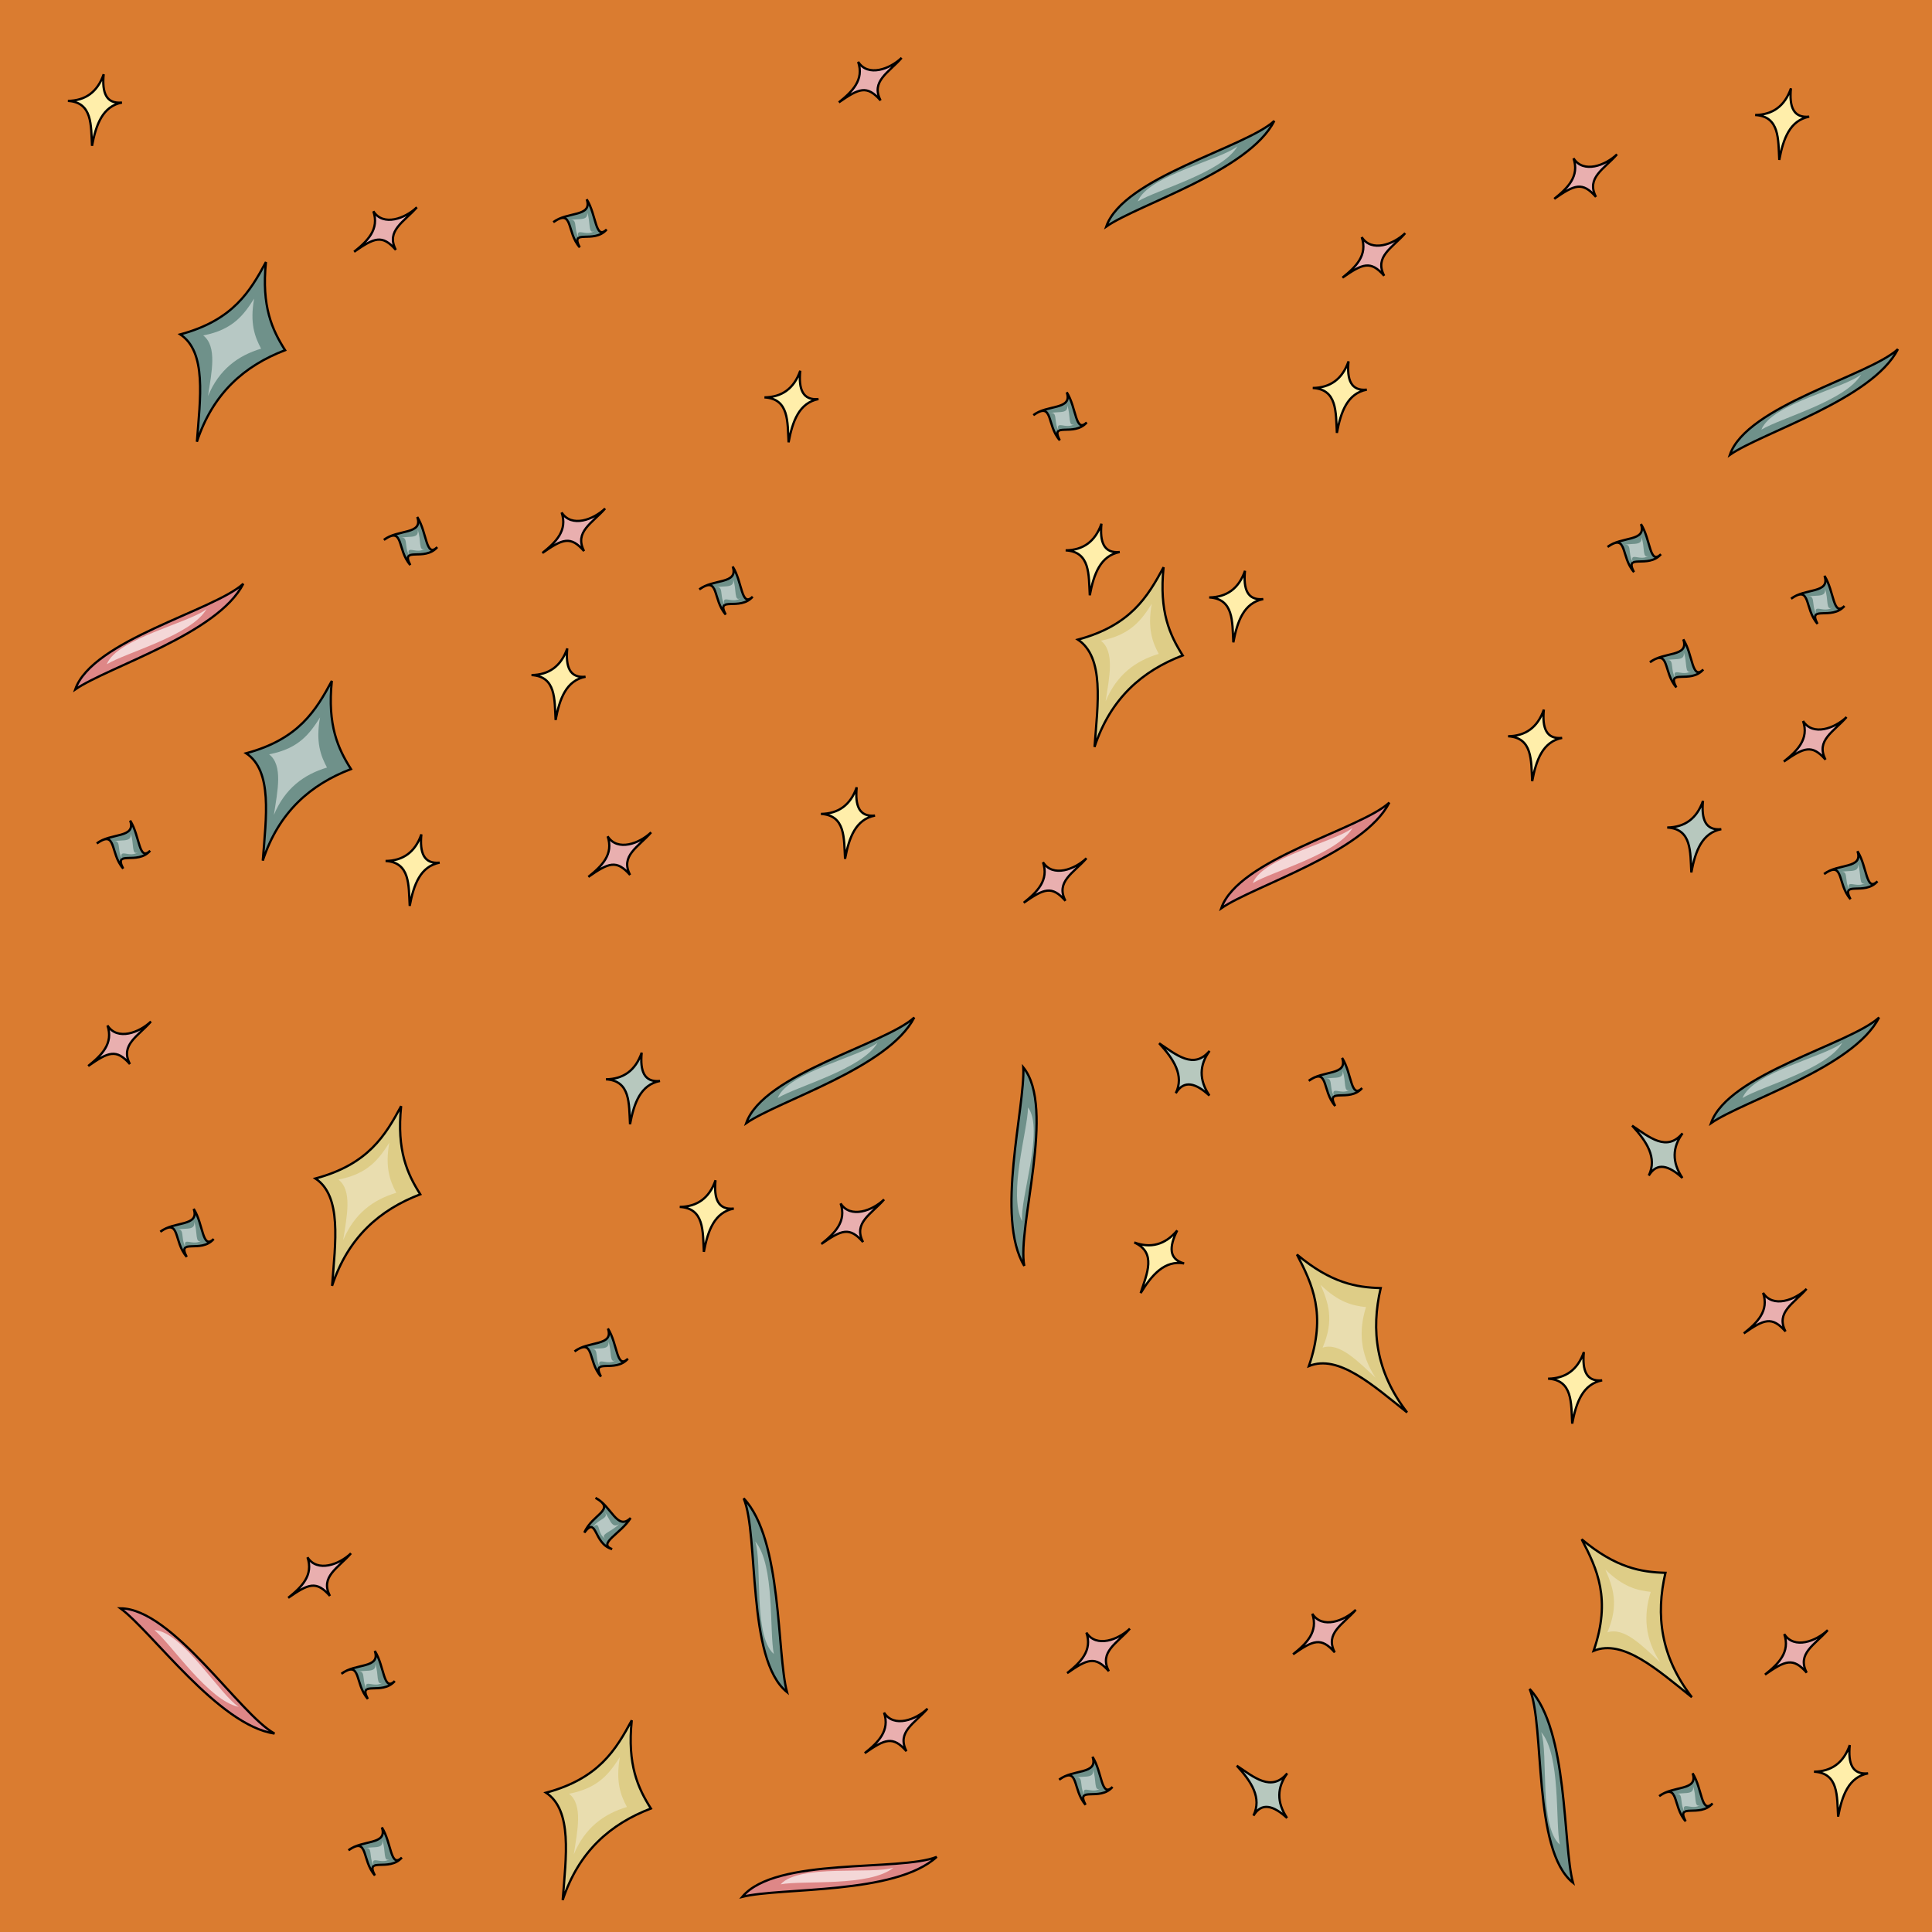 <?xml version="1.0" encoding="UTF-8" standalone="no"?>
<svg
    xmlns:dc="http://purl.org/dc/elements/1.1/"
    xmlns:cc="http://creativecommons.org/ns#"
    xmlns:rdf="http://www.w3.org/1999/02/22-rdf-syntax-ns#"
    xmlns:svg="http://www.w3.org/2000/svg"
    xmlns="http://www.w3.org/2000/svg"
    xmlns:xlink="http://www.w3.org/1999/xlink"
    xmlns:sodipodi="http://sodipodi.sourceforge.net/DTD/sodipodi-0.dtd"
    xmlns:inkscape="http://www.inkscape.org/namespaces/inkscape"
    height="128mm"
    id="svg8"
    version="1.1"
    viewBox="0 0 128 128"
    width="128mm"
    sodipodi:docname="background.svg"
    inkscape:version="0.92.2 2405546, 2018-03-11">
   <rect x="0" y="0" width="128" height="128" fill="#333333" stroke="none"/>
   <defs
       id="rmid-defs2" />
   <sodipodi:namedview
       bordercolor="#666666"
       borderopacity="1.0"
       id="rmid-base"
       pagecolor="#ffffff"
       showgrid="true"
       showguides="false"
       inkscape:current-layer="rmid-background"
       inkscape:cx="148.554"
       inkscape:cy="184.104"
       inkscape:document-units="mm"
       inkscape:pageopacity="0.0"
       inkscape:pageshadow="2"
       inkscape:snap-global="false"
       inkscape:window-height="1029"
       inkscape:window-maximized="0"
       inkscape:window-width="1678"
       inkscape:window-x="1"
       inkscape:window-y="516"
       inkscape:zoom="1.2">
      <inkscape:grid
          id="rmid-grid882"
          spacingx="32"
          spacingy="32"
          type="xygrid"
          units="mm" />
   </sodipodi:namedview>
   <g
       id="rmid-background"
       inkscape:groupmode="layer"
       inkscape:label="rmid-background"
       sodipodi:insensitive="true">
      <g
          id="0_rmid-base"
          style="fill:#da7c30">
         <rect
             height="32"
             id="rmid-0_greenbg"
             style="stroke-width:3.137;stroke-linejoin:bevel"
             width="32"
             x="0"
             y="0" />
      </g>
      <use
          height="100%"
          id="rmid-0b00"
          width="100%"
          x="32"
          y="0"
          xlink:href="#0_rmid-base" />
      <use
          height="100%"
          id="rmid-0b01"
          width="100%"
          x="64"
          y="0"
          xlink:href="#0_rmid-base" />
      <use
          height="100%"
          id="rmid-0b02"
          width="100%"
          x="96"
          y="0"
          xlink:href="#0_rmid-base" />
      <use
          height="100%"
          id="rmid-0b10"
          width="100%"
          x="0"
          y="32"
          xlink:href="#0_rmid-base" />
      <use
          height="100%"
          id="rmid-0b11"
          width="100%"
          x="32"
          y="32"
          xlink:href="#0_rmid-base" />
      <use
          height="100%"
          id="rmid-0b12"
          width="100%"
          x="64"
          y="32"
          xlink:href="#0_rmid-base" />
      <use
          height="100%"
          id="rmid-0b13"
          width="100%"
          x="96"
          y="32"
          xlink:href="#0_rmid-base" />
      <use
          height="100%"
          id="rmid-0b20"
          width="100%"
          x="0"
          y="64"
          xlink:href="#0_rmid-base" />
      <use
          height="100%"
          id="rmid-0b21"
          width="100%"
          x="32"
          y="64"
          xlink:href="#0_rmid-base" />
      <use
          height="100%"
          id="rmid-0b22"
          width="100%"
          x="64"
          y="64"
          xlink:href="#0_rmid-base" />
      <use
          height="100%"
          id="rmid-0b23"
          width="100%"
          x="96"
          y="64"
          xlink:href="#0_rmid-base" />
      <use
          height="100%"
          id="rmid-0b30"
          width="100%"
          x="0"
          y="96"
          xlink:href="#0_rmid-base" />
      <use
          height="100%"
          id="rmid-0b31"
          width="100%"
          x="32"
          y="96"
          xlink:href="#0_rmid-base" />
      <use
          height="100%"
          id="rmid-0b32"
          width="100%"
          x="64"
          y="96"
          xlink:href="#0_rmid-base" />
      <use
          height="100%"
          id="rmid-0b33"
          width="100%"
          x="96"
          y="96"
          xlink:href="#0_rmid-base" />
      <g
          id="g2104"
          style="paint-order:markers stroke fill"
          transform="translate(5.769,2.027)">
         <path
             sodipodi:nodetypes="ccccc"
             inkscape:connector-curvature="0"
             id="path2085"
             d="M 7.276,27.238 C 7.495,24.365 7.939,21.299 6.174,20.127 9.67,19.189 10.801,17.277 11.851,15.332 11.549,18.276 12.261,19.825 13.119,21.174 10.44,22.199 8.341,24.013 7.276,27.238 Z"
             style="fill:#6f918a;stroke:#000000;stroke-width:0.15" />
         <path
             sodipodi:nodetypes="ccccc"
             inkscape:connector-curvature="0"
             id="path2085-6"
             d="M 8.011,24.214 C 8.254,22.619 8.632,20.925 7.695,20.196 9.688,19.819 10.4,18.799 11.068,17.756 10.775,19.388 11.108,20.284 11.53,21.073 9.991,21.533 8.742,22.458 8.011,24.214 Z"
             style="fill:#b7c8c4;stroke-width:0.084" />
      </g>
      <path
          style="fill:#ffeeaa;stroke:#000000;stroke-width:0.15;paint-order:markers stroke fill"
          d="M 6.097,9.66 C 6.02,8.295 6.133,6.774 4.498,6.684 5.647,6.67 6.455,6.109 6.869,4.92 6.75,6.133 7.027,6.9 8.081,6.794 6.8,7.041 6.36,8.249 6.097,9.66 Z"
          id="path2085-0"
          inkscape:connector-curvature="0"
          sodipodi:nodetypes="ccccc" />
      <path
          style="fill:#e9afaf;stroke:#000000;stroke-width:0.15;paint-order:markers stroke fill"
          d="M 26.223,16.553 C 25.321,15.525 24.804,15.746 23.46,16.682 24.357,15.963 25.144,15.19 24.737,13.997 25.391,15.026 26.854,14.467 27.618,13.734 26.761,14.718 25.56,15.28 26.223,16.553 Z"
          id="path2085-0-3"
          inkscape:connector-curvature="0"
          sodipodi:nodetypes="ccccc" />
      <g
          id="g2228">
         <path
             sodipodi:nodetypes="ccccc"
             inkscape:connector-curvature="0"
             id="path2085-0-3-2"
             d="M 38.408,16.387 C 37.506,15.359 38.002,13.787 36.659,14.722 37.556,14.004 39.278,14.399 38.871,13.207 39.525,14.236 39.429,15.938 40.194,15.205 39.336,16.189 37.745,15.113 38.408,16.387 Z"
             style="fill:#6f918a;stroke:#000000;stroke-width:0.15;paint-order:markers stroke fill" />
         <path
             inkscape:transform-center-y="-0.330729"
             inkscape:transform-center-x="-1.04731"
             sodipodi:nodetypes="ccccc"
             inkscape:connector-curvature="0"
             id="path2085-0-3-2-0"
             d="M 38.331,15.743 C 37.947,15.098 38.373,14.298 37.553,14.669 38.109,14.37 39,14.757 38.9,14.072 39.15,14.693 38.928,15.602 39.414,15.283 38.852,15.729 38.101,14.989 38.331,15.743 Z"
             style="fill:#b7c8c4;stroke-width:0.082;paint-order:markers stroke fill" />
      </g>
      <use
          x="0"
          y="0"
          xlink:href="#path2085-0-3"
          id="use2175"
          transform="translate(32.117,-9.9)"
          width="100%"
          height="100%" />
      <use
          x="0"
          y="0"
          xlink:href="#path2085-0"
          id="use2177"
          transform="translate(46.149,19.644)"
          width="100%"
          height="100%" />
      <g
          id="g2244">
         <path
             sodipodi:nodetypes="ccc"
             inkscape:connector-curvature="0"
             id="path2085-0-3-1"
             d="M 73.291,15.012 C 74.42,11.747 82.487,9.791 84.426,8.011 82.728,11.345 75.46,13.513 73.291,15.012 Z"
             style="fill:#6f918a;stroke:#000000;stroke-width:0.15;paint-order:markers stroke fill" />
         <path
             sodipodi:nodetypes="ccc"
             inkscape:connector-curvature="0"
             id="path2085-0-3-1-5"
             d="M 75.38,13.344 C 76.058,11.625 80.838,10.619 81.991,9.686 80.977,11.44 76.669,12.56 75.38,13.344 Z"
             style="fill:#b7c8c4;stroke-width:0.084;paint-order:markers stroke fill" />
      </g>
      <use
          x="0"
          y="0"
          xlink:href="#path2085-0"
          id="use2224"
          transform="translate(82.475,19.021)"
          width="100%"
          height="100%" />
      <use
          x="0"
          y="0"
          xlink:href="#g2228"
          id="use2230"
          transform="translate(31.805,12.784)"
          width="100%"
          height="100%" />
      <use
          x="0"
          y="0"
          xlink:href="#g2228"
          id="use2232"
          transform="translate(9.672,24.329)"
          width="100%"
          height="100%" />
      <use
          x="0"
          y="0"
          xlink:href="#use2232"
          id="use2234"
          transform="translate(40.378,32.556)"
          width="100%"
          height="100%" />
      <use
          x="0"
          y="0"
          xlink:href="#use2234"
          id="use2236"
          transform="translate(-16.537,46.302)"
          width="100%"
          height="100%" />
      <g
          style="paint-order:markers stroke fill"
          id="use2238"
          transform="translate(65.239,22.249)">
         <path
             style="fill:#decd87;stroke:#000000;stroke-width:0.15"
             d="M 7.276,27.238 C 7.495,24.365 7.939,21.299 6.174,20.127 9.67,19.189 10.801,17.277 11.851,15.332 11.549,18.276 12.261,19.825 13.119,21.174 10.44,22.199 8.341,24.013 7.276,27.238 Z"
             id="path2271"
             inkscape:connector-curvature="0"
             sodipodi:nodetypes="ccccc" />
         <path
             style="fill:#e9ddaf;stroke-width:0.084"
             d="M 8.011,24.214 C 8.254,22.619 8.632,20.925 7.695,20.196 9.688,19.819 10.4,18.799 11.068,17.756 10.775,19.388 11.108,20.284 11.53,21.073 9.991,21.533 8.742,22.458 8.011,24.214 Z"
             id="path2273"
             inkscape:connector-curvature="0"
             sodipodi:nodetypes="ccccc" />
      </g>
      <use
          x="0"
          y="0"
          xlink:href="#use2175"
          id="use2240"
          transform="translate(-16.596,51.313)"
          width="100%"
          height="100%" />
      <g
          id="use2246"
          style="fill:#e9afaf"
          transform="translate(-68.307,30.665)">
         <path
             style="fill:#de8787;stroke:#000000;stroke-width:0.15;paint-order:markers stroke fill"
             d="M 73.291,15.012 C 74.42,11.747 82.487,9.791 84.426,8.011 82.728,11.345 75.46,13.513 73.291,15.012 Z"
             id="path2277"
             inkscape:connector-curvature="0"
             sodipodi:nodetypes="ccc" />
         <path
             style="fill:#f4d7d7;stroke-width:0.084;paint-order:markers stroke fill"
             d="M 75.38,13.344 C 76.058,11.625 80.838,10.619 81.991,9.686 80.977,11.44 76.669,12.56 75.38,13.344 Z"
             id="path2279"
             inkscape:connector-curvature="0"
             sodipodi:nodetypes="ccc" />
      </g>
      <path
          sodipodi:nodetypes="ccccc"
          inkscape:connector-curvature="0"
          id="use2248"
          d="M 41.742,74.483 C 41.665,73.118 41.778,71.597 40.144,71.507 41.292,71.493 42.1,70.932 42.514,69.743 42.395,70.956 42.672,71.723 43.727,71.617 42.445,71.864 42.005,73.072 41.742,74.483 Z"
          style="fill:#b7c8be;stroke:#000000;stroke-width:0.15;paint-order:markers stroke fill" />
      <use
          x="0"
          y="0"
          xlink:href="#path2085-0-3"
          id="use2293"
          transform="translate(65.481,1.715)"
          width="100%"
          height="100%" />
      <use
          x="0"
          y="0"
          xlink:href="#use2246"
          id="use2295"
          transform="translate(75.927,14.499)"
          width="100%"
          height="100%" />
      <use
          x="0"
          y="0"
          xlink:href="#path2085-0"
          id="use2297"
          transform="translate(49.89,47.24)"
          width="100%"
          height="100%" />
      <use
          x="0"
          y="0"
          xlink:href="#g2244"
          id="use2299"
          transform="translate(-23.854,59.401)"
          width="100%"
          height="100%" />
      <use
          x="0"
          y="0"
          xlink:href="#use2234"
          id="use2301"
          transform="translate(-48.643,17.929)"
          width="100%"
          height="100%" />
      <use
          x="0"
          y="0"
          xlink:href="#use2240"
          id="use2303"
          transform="translate(15.435,24.322)"
          width="100%"
          height="100%" />
      <use
          x="0"
          y="0"
          xlink:href="#use2297"
          id="use2305"
          transform="translate(-9.354,26.037)"
          width="100%"
          height="100%" />
      <use
          x="0"
          y="0"
          xlink:href="#g2104"
          id="use2307"
          transform="translate(4.365,27.752)"
          width="100%"
          height="100%" />
      <use
          x="0"
          y="0"
          xlink:href="#g2228"
          id="use2309"
          transform="translate(-30.246,41.159)"
          width="100%"
          height="100%" />
      <use
          x="0"
          y="0"
          xlink:href="#use2309"
          id="use2311"
          transform="translate(19.021,-20.112)"
          width="100%"
          height="100%" />
      <use
          x="0"
          y="0"
          xlink:href="#use2177"
          id="use2313"
          transform="translate(-25.101,30.714)"
          width="100%"
          height="100%" />
      <use
          x="0"
          y="0"
          xlink:href="#path2085-0-3"
          id="use2315"
          transform="translate(12.473,19.956)"
          width="100%"
          height="100%" />
      <use
          x="0"
          y="0"
          xlink:href="#use2315"
          id="use2317"
          transform="translate(-30.09,33.988)"
          width="100%"
          height="100%" />
      <use
          x="0"
          y="0"
          xlink:href="#use2317"
          id="use2319"
          transform="translate(13.252,35.235)"
          width="100%"
          height="100%" />
      <use
          x="0"
          y="0"
          xlink:href="#use2319"
          id="use2321"
          transform="translate(38.197,10.29)"
          width="100%"
          height="100%" />
      <use
          x="0"
          y="0"
          xlink:href="#use2236"
          id="use2323"
          transform="translate(-47.552,-7.016)"
          width="100%"
          height="100%" />
      <use
          x="0"
          y="0"
          xlink:href="#use2238"
          id="use2325"
          transform="translate(-50.514,35.703)"
          width="100%"
          height="100%" />
      <use
          x="0"
          y="0"
          xlink:href="#use2175"
          id="use2327"
          transform="translate(47.396,6.392)"
          width="100%"
          height="100%" />
      <use
          x="0"
          y="0"
          xlink:href="#path2085-0"
          id="use2329"
          transform="translate(111.785,0.935)"
          width="100%"
          height="100%" />
      <use
          x="0"
          y="0"
          xlink:href="#g2244"
          id="use2331"
          transform="translate(41.316,15.123)"
          width="100%"
          height="100%" />
      <use
          x="0"
          y="0"
          xlink:href="#use2309"
          id="use2333"
          transform="translate(4.209,25.725)"
          width="100%"
          height="100%" />
      <use
          x="0"
          y="0"
          xlink:href="#use2305"
          id="use2335"
          transform="translate(35.079,-40.38)"
          width="100%"
          height="100%" />
      <use
          x="0"
          y="0"
          xlink:href="#use2335"
          id="use2337"
          transform="translate(-9.51,-3.118)"
          width="100%"
          height="100%" />
      <use
          x="0"
          y="0"
          xlink:href="#use2303"
          id="use2339"
          transform="translate(13.408,-22.607)"
          width="100%"
          height="100%" />
      <use
          x="0"
          y="0"
          xlink:href="#path2085-0"
          id="use2341"
          transform="translate(30.714,38.041)"
          width="100%"
          height="100%" />
      <use
          x="0"
          y="0"
          xlink:href="#use2246"
          id="use2343"
          transform="rotate(71.259,-35.989,78.207)"
          width="100%"
          height="100%" />
      <use
          x="0"
          y="0"
          xlink:href="#use2236"
          id="use2345"
          transform="translate(-47.084,4.677)"
          width="100%"
          height="100%" />
      <use
          x="0"
          y="0"
          xlink:href="#use2299"
          id="use2347"
          transform="rotate(121.877,59.644,77.665)"
          width="100%"
          height="100%" />
      <use
          x="0"
          y="0"
          xlink:href="#use2325"
          id="use2349"
          transform="rotate(-55.928,65.511,22.306)"
          width="100%"
          height="100%" />
      <use
          x="0"
          y="0"
          xlink:href="#use2297"
          id="use2351"
          transform="rotate(21.037,-11.693,124.023)"
          width="100%"
          height="100%"
          inkscape:transform-center-x="-0.0055001"
          inkscape:transform-center-y="0.62821" />
      <use
          x="0"
          y="0"
          xlink:href="#use2248"
          id="use2353"
          transform="rotate(126.867,60.61,80.566)"
          width="100%"
          height="100%" />
      <use
          x="0"
          y="0"
          xlink:href="#use2232"
          id="use2355"
          transform="rotate(64.223,-5.061,63.666)"
          width="100%"
          height="100%" />
      <use
          x="0"
          y="0"
          xlink:href="#use2299"
          id="use2357"
          transform="rotate(-70.447,77.482,91.345)"
          width="100%"
          height="100%" />
      <use
          x="0"
          y="0"
          xlink:href="#use2343"
          id="use2359"
          transform="rotate(-50.716,48.745,72.651)"
          width="100%"
          height="100%" />
      <use
          x="0"
          y="0"
          xlink:href="#use2325"
          id="use2361"
          transform="translate(15.279,40.692)"
          width="100%"
          height="100%" />
      <use
          x="0"
          y="0"
          xlink:href="#use2297"
          id="use2363"
          transform="translate(45.525,-5.145)"
          width="100%"
          height="100%" />
      <use
          x="0"
          y="0"
          xlink:href="#use2240"
          id="use2365"
          transform="translate(79.201,-7.639)"
          width="100%"
          height="100%" />
      <use
          x="0"
          y="0"
          xlink:href="#use2309"
          id="use2367"
          transform="translate(112.253,-16.214)"
          width="100%"
          height="100%" />
      <use
          x="0"
          y="0"
          xlink:href="#use2367"
          id="use2369"
          transform="translate(-9.354,4.209)"
          width="100%"
          height="100%" />
      <use
          x="0"
          y="0"
          xlink:href="#use2369"
          id="use2371"
          transform="translate(-2.806,-7.639)"
          width="100%"
          height="100%" />
      <use
          x="0"
          y="0"
          xlink:href="#use2371"
          id="use2373"
          transform="translate(14.344,21.671)"
          width="100%"
          height="100%" />
      <use
          x="0"
          y="0"
          xlink:href="#use2248"
          id="use2375"
          transform="translate(70.314,-16.682)"
          width="100%"
          height="100%" />
      <use
          x="0"
          y="0"
          xlink:href="#use2319"
          id="use2377"
          transform="translate(66.572,3.742)"
          width="100%"
          height="100%" />
      <use
          x="0"
          y="0"
          xlink:href="#use2315"
          id="use2379"
          transform="translate(34.767,74.212)"
          width="100%"
          height="100%" />
      <use
          x="0"
          y="0"
          xlink:href="#use2353"
          id="use2381"
          transform="translate(5.145,47.863)"
          width="100%"
          height="100%" />
      <use
          x="0"
          y="0"
          xlink:href="#use2353"
          id="use2383"
          transform="translate(31.337,5.457)"
          width="100%"
          height="100%" />
      <use
          x="0"
          y="0"
          xlink:href="#use2305"
          id="use2385"
          transform="translate(57.53,11.381)"
          width="100%"
          height="100%" />
      <use
          x="0"
          y="0"
          xlink:href="#use2303"
          id="use2387"
          transform="translate(61.116,5.924)"
          width="100%"
          height="100%" />
      <use
          x="0"
          y="0"
          xlink:href="#use2299"
          id="use2389"
          transform="translate(63.922)"
          width="100%"
          height="100%" />
      <use
          x="0"
          y="0"
          xlink:href="#use2349"
          id="use2391"
          transform="translate(18.865,18.865)"
          width="100%"
          height="100%" />
      <use
          x="0"
          y="0"
          xlink:href="#use2357"
          id="use2393"
          transform="translate(52.073,12.629)"
          width="100%"
          height="100%" />
      <use
          x="0"
          y="0"
          xlink:href="#use2335"
          id="use2395"
          transform="translate(40.068,77.798)"
          width="100%"
          height="100%" />
      <use
          x="0"
          y="0"
          xlink:href="#use2387"
          id="use2397"
          transform="translate(1.403,22.607)"
          width="100%"
          height="100%" />
      <use
          x="0"
          y="0"
          xlink:href="#use2236"
          id="use2399"
          transform="translate(39.756,1.091)"
          width="100%"
          height="100%" />
   </g>
</svg>
